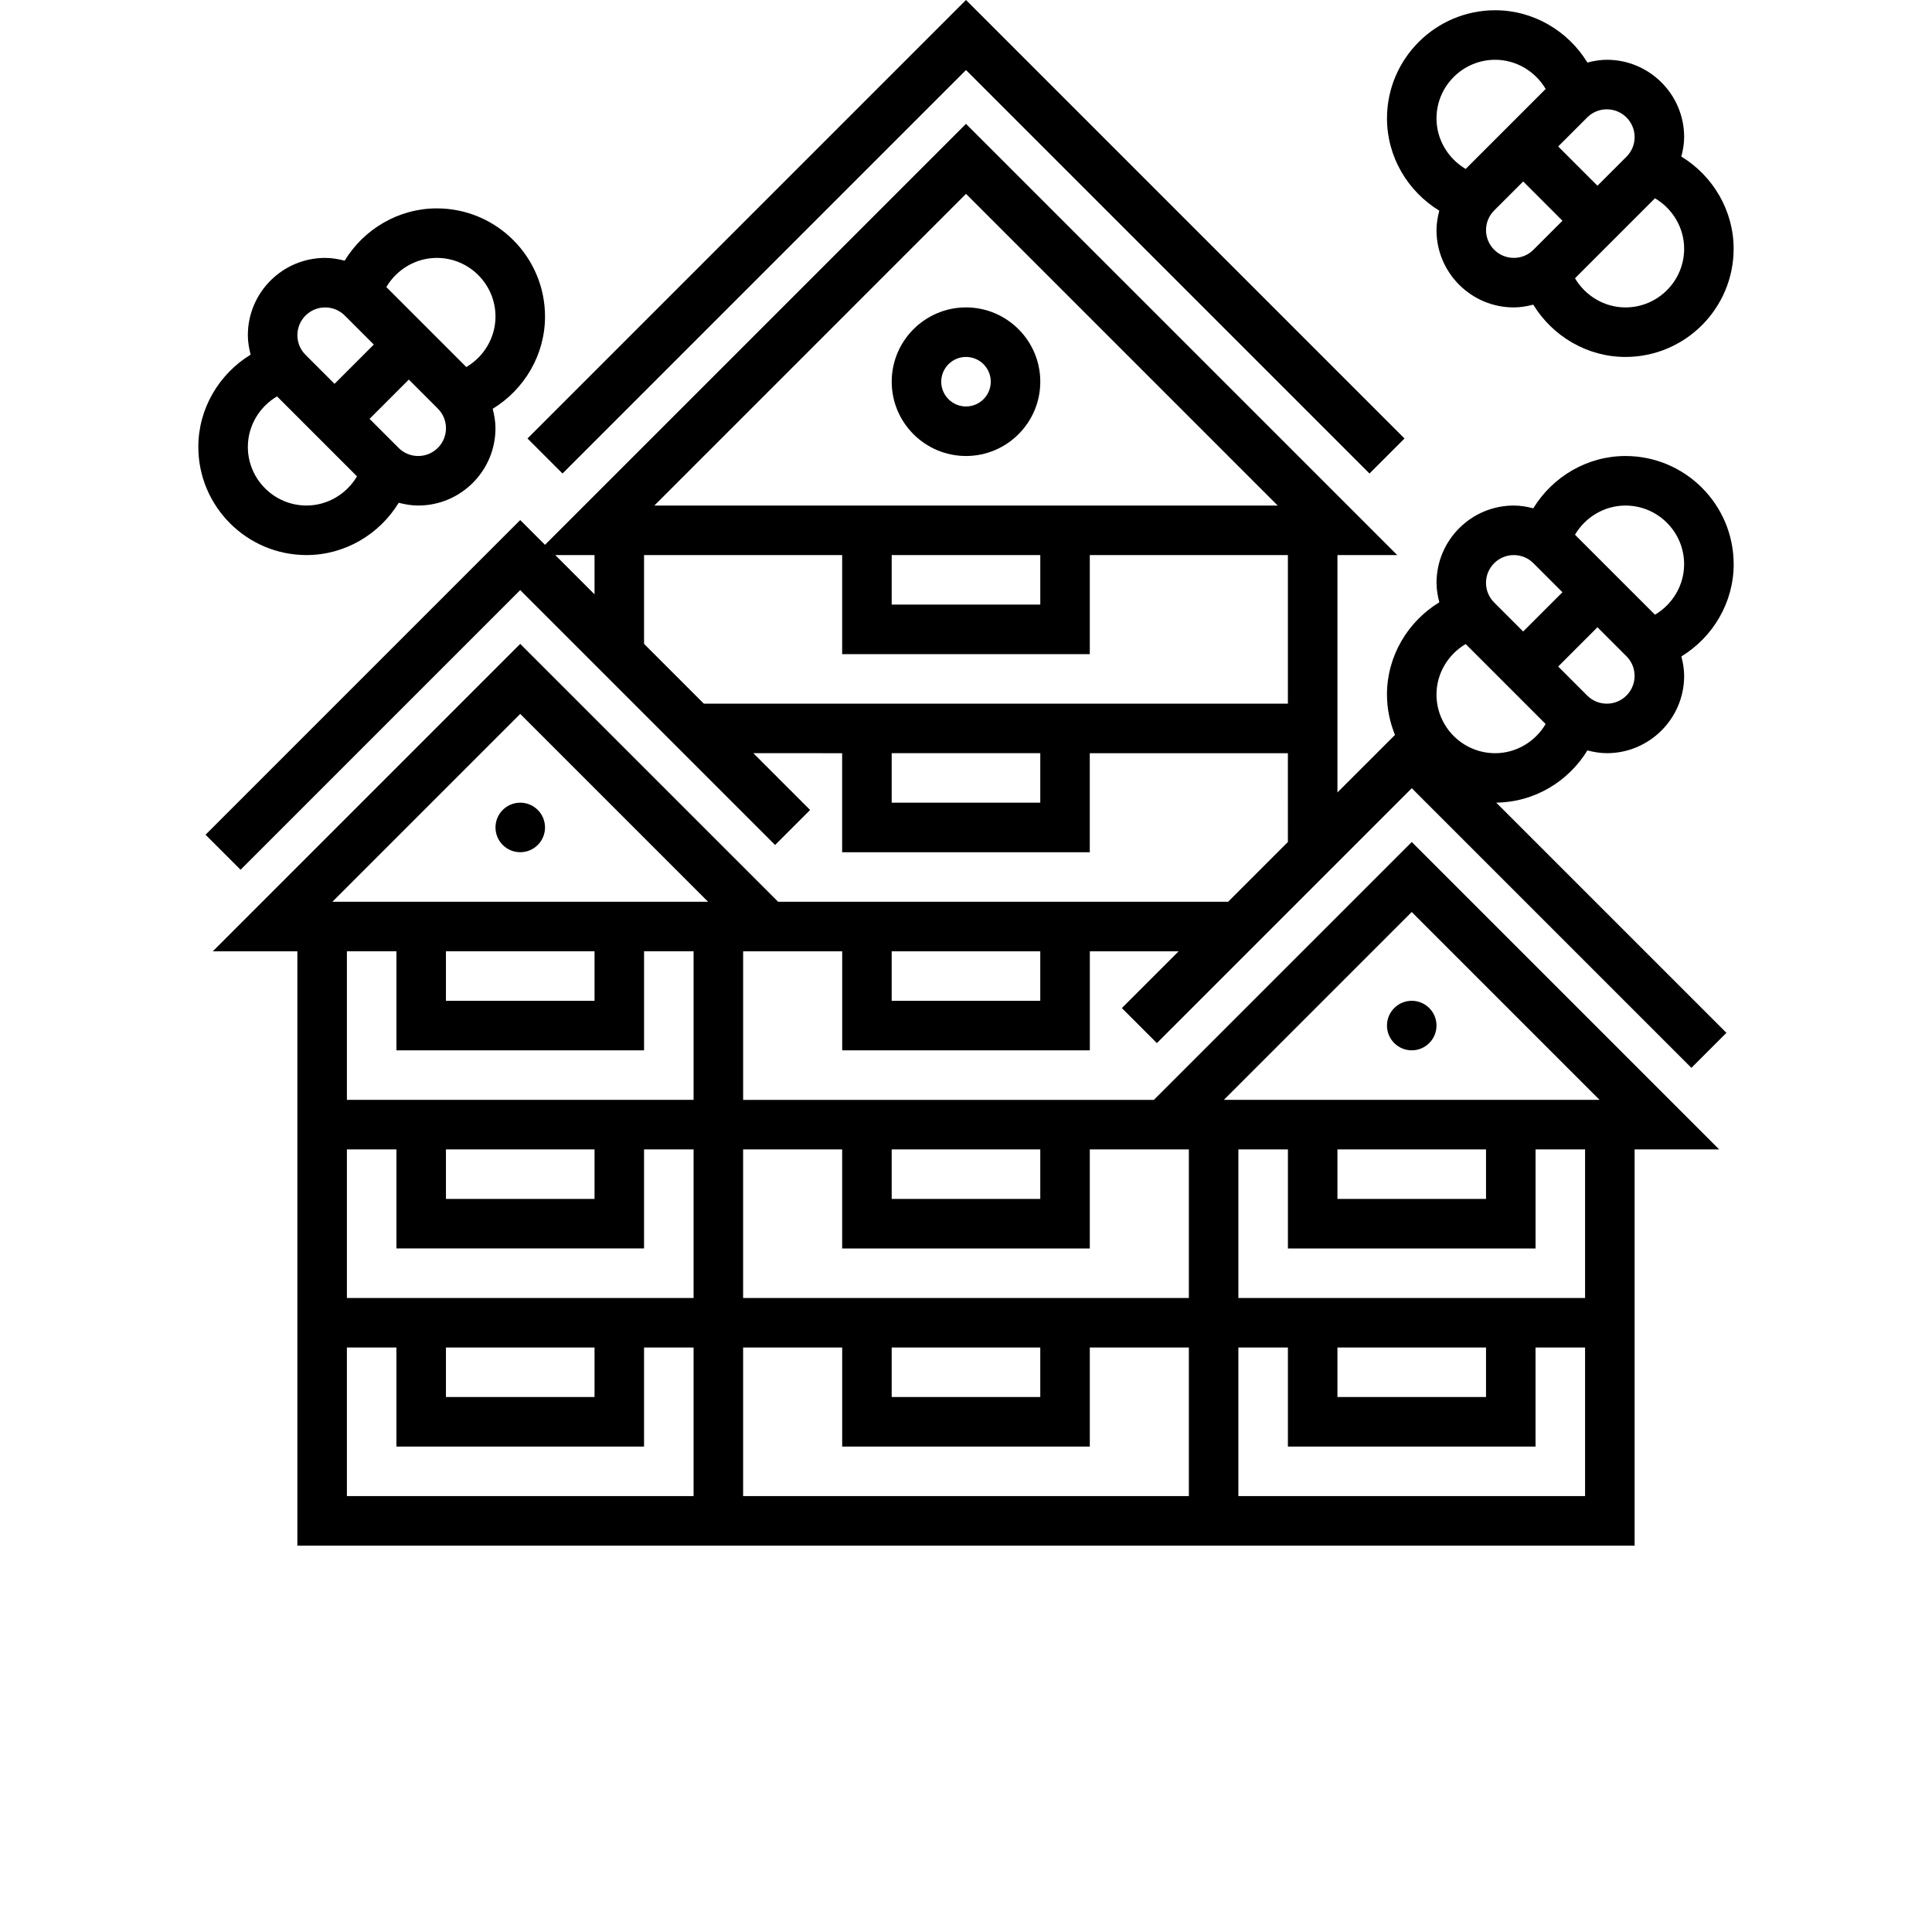 <?xml version="1.0" encoding="UTF-8"?>
<svg width="400pt" height="400pt" version="1.1" viewBox="0 0 700 700" xmlns="http://www.w3.org/2000/svg" xmlns:xlink="http://www.w3.org/1999/xlink">
 <defs>
  <symbol id="m" overflow="visible">
   <path d="m30.047-1.797c-1.543 0.805-3.156 1.406-4.844 1.812-1.68 0.414-3.43 0.625-5.25 0.625-5.449 0-9.766-1.52-12.953-4.562-3.18-3.051-4.766-7.18-4.766-12.391 0-5.227 1.586-9.363 4.766-12.406 3.188-3.051 7.504-4.578 12.953-4.578 1.82 0 3.57 0.211 5.25 0.625 1.688 0.406 3.301 1.012 4.844 1.812v6.766c-1.562-1.062-3.106-1.844-4.625-2.344-1.512-0.5-3.106-0.75-4.781-0.75-3.012 0-5.383 0.965-7.109 2.891-1.719 1.93-2.578 4.59-2.578 7.984 0 3.367 0.859 6.016 2.578 7.953 1.727 1.93 4.098 2.891 7.109 2.891 1.676 0 3.269-0.25 4.781-0.75 1.52-0.5 3.062-1.281 4.625-2.344z"/>
  </symbol>
  <symbol id="h" overflow="visible">
   <path d="m21.984-17.859c-0.68-0.312-1.359-0.547-2.047-0.703-0.68-0.156-1.359-0.234-2.047-0.234-2.012 0-3.562 0.648-4.656 1.938-1.086 1.293-1.625 3.148-1.625 5.562v11.297h-7.844v-24.531h7.844v4.031c1.008-1.602 2.164-2.773 3.469-3.516 1.312-0.738 2.879-1.109 4.703-1.109 0.258 0 0.539 0.012 0.844 0.031 0.312 0.023 0.758 0.07 1.344 0.141z"/>
  </symbol>
  <symbol id="c" overflow="visible">
   <path d="m28.25-12.328v2.234h-18.328c0.188 1.836 0.848 3.215 1.984 4.141 1.145 0.918 2.738 1.375 4.781 1.375 1.656 0 3.348-0.242 5.078-0.734 1.727-0.488 3.504-1.227 5.328-2.219v6.047c-1.855 0.699-3.711 1.227-5.562 1.578-1.855 0.363-3.711 0.547-5.562 0.547-4.438 0-7.891-1.129-10.359-3.391-2.461-2.258-3.688-5.426-3.688-9.5 0-4 1.207-7.144 3.625-9.438 2.414-2.289 5.742-3.438 9.984-3.438 3.852 0 6.938 1.164 9.25 3.484 2.312 2.324 3.469 5.43 3.469 9.312zm-8.047-2.609c0-1.488-0.438-2.688-1.312-3.594-0.867-0.914-2-1.375-3.406-1.375-1.523 0-2.758 0.43-3.703 1.281-0.949 0.855-1.539 2.086-1.766 3.688z"/>
  </symbol>
  <symbol id="b" overflow="visible">
   <path d="m14.766-11.047c-1.637 0-2.871 0.281-3.703 0.844-0.824 0.555-1.234 1.371-1.234 2.453 0 0.992 0.332 1.766 1 2.328 0.664 0.562 1.594 0.844 2.781 0.844 1.469 0 2.707-0.523 3.719-1.578 1.008-1.062 1.516-2.391 1.516-3.984v-0.906zm11.984-2.953v14h-7.906v-3.641c-1.055 1.492-2.242 2.578-3.562 3.266-1.312 0.676-2.914 1.016-4.797 1.016-2.531 0-4.594-0.738-6.188-2.219-1.586-1.488-2.375-3.414-2.375-5.781 0-2.875 0.988-4.984 2.969-6.328 1.977-1.344 5.086-2.016 9.328-2.016h4.625v-0.609c0-1.25-0.492-2.16-1.469-2.734-0.98-0.57-2.508-0.859-4.578-0.859-1.688 0-3.258 0.168-4.703 0.5-1.438 0.336-2.777 0.84-4.016 1.516v-5.984c1.676-0.406 3.359-0.711 5.047-0.922 1.695-0.219 3.394-0.328 5.094-0.328 4.426 0 7.617 0.875 9.578 2.625 1.969 1.742 2.953 4.574 2.953 8.5z"/>
  </symbol>
  <symbol id="g" overflow="visible">
   <path d="m12.328-31.5v6.969h8.094v5.609h-8.094v10.406c0 1.137 0.223 1.906 0.672 2.312 0.457 0.398 1.359 0.594 2.703 0.594h4.031v5.609h-6.719c-3.094 0-5.293-0.645-6.594-1.938-1.293-1.289-1.938-3.484-1.938-6.578v-10.406h-3.891v-5.609h3.891v-6.969z"/>
  </symbol>
  <symbol id="f" overflow="visible">
   <path d="m20.453-20.938v-13.141h7.891v34.078h-7.891v-3.547c-1.074 1.449-2.262 2.512-3.562 3.188-1.305 0.664-2.809 1-4.516 1-3.023 0-5.508-1.203-7.453-3.609-1.938-2.406-2.906-5.5-2.906-9.281s0.969-6.867 2.906-9.266c1.945-2.406 4.43-3.609 7.453-3.609 1.695 0 3.195 0.34 4.5 1.016 1.312 0.68 2.504 1.734 3.578 3.172zm-5.172 15.875c1.688 0 2.969-0.609 3.844-1.828 0.883-1.227 1.328-3.016 1.328-5.359 0-2.332-0.445-4.109-1.328-5.328-0.875-1.227-2.156-1.844-3.844-1.844-1.656 0-2.93 0.617-3.812 1.844-0.887 1.219-1.328 2.996-1.328 5.328 0 2.344 0.441 4.133 1.328 5.359 0.883 1.219 2.156 1.828 3.812 1.828z"/>
  </symbol>
  <symbol id="e" overflow="visible">
   <path d="m16.828-5.062c1.676 0 2.953-0.609 3.828-1.828 0.883-1.227 1.328-3.016 1.328-5.359 0-2.332-0.445-4.109-1.328-5.328-0.875-1.227-2.152-1.844-3.828-1.844-1.688 0-2.981 0.617-3.875 1.844-0.898 1.23-1.344 3.008-1.344 5.328 0 2.324 0.445 4.106 1.344 5.344 0.895 1.23 2.188 1.844 3.875 1.844zm-5.219-15.875c1.082-1.438 2.281-2.492 3.594-3.172 1.312-0.676 2.82-1.016 4.531-1.016 3.019 0 5.5 1.203 7.438 3.609 1.945 2.398 2.922 5.484 2.922 9.266s-0.977 6.875-2.922 9.281c-1.938 2.406-4.418 3.609-7.438 3.609-1.711 0-3.219-0.34-4.531-1.016-1.312-0.688-2.512-1.742-3.594-3.172v3.547h-7.844v-34.078h7.844z"/>
  </symbol>
  <symbol id="a" overflow="visible">
   <path d="m0.547-24.531h7.844l6.594 16.641 5.609-16.641h7.844l-10.328 26.859c-1.031 2.727-2.242 4.633-3.625 5.719-1.375 1.094-3.195 1.641-5.453 1.641h-4.547v-5.156h2.453c1.332 0 2.301-0.215 2.906-0.641 0.602-0.418 1.078-1.172 1.422-2.266l0.219-0.688z"/>
  </symbol>
  <symbol id="d" overflow="visible">
   <path d="m4.125-32.703h22.75v6.375h-14.328v6.094h13.469v6.375h-13.469v7.484h14.812v6.375h-23.234z"/>
  </symbol>
  <symbol id="l" overflow="visible">
   <path d="m3.5-9.547v-14.984h7.891v2.453c0 1.324-0.012 2.992-0.031 5-0.012 2.012-0.016 3.352-0.016 4.016 0 1.98 0.051 3.406 0.156 4.281 0.102 0.867 0.281 1.492 0.531 1.875 0.312 0.512 0.727 0.906 1.25 1.188 0.52 0.281 1.113 0.422 1.781 0.422 1.633 0 2.922-0.625 3.859-1.875 0.938-1.258 1.406-3.008 1.406-5.25v-12.109h7.844v24.531h-7.844v-3.547c-1.188 1.43-2.445 2.484-3.766 3.172-1.312 0.676-2.766 1.016-4.359 1.016-2.836 0-4.996-0.867-6.484-2.609-1.48-1.738-2.219-4.266-2.219-7.578z"/>
  </symbol>
  <symbol id="k" overflow="visible">
   <path d="m23.594-23.766v6.391c-1.074-0.727-2.148-1.266-3.219-1.609-1.074-0.352-2.184-0.531-3.328-0.531-2.199 0-3.906 0.641-5.125 1.922-1.219 1.273-1.828 3.055-1.828 5.344 0 2.293 0.609 4.078 1.828 5.359s2.926 1.922 5.125 1.922c1.219 0 2.379-0.18 3.484-0.547 1.102-0.363 2.125-0.906 3.062-1.625v6.422c-1.23 0.449-2.477 0.785-3.734 1.016-1.262 0.227-2.527 0.344-3.797 0.344-4.43 0-7.891-1.133-10.391-3.406-2.5-2.269-3.75-5.43-3.75-9.484 0-4.039 1.25-7.195 3.75-9.469 2.5-2.269 5.961-3.406 10.391-3.406 1.281 0 2.547 0.117 3.797 0.344 1.25 0.23 2.492 0.57 3.734 1.016z"/>
  </symbol>
  <symbol id="j" overflow="visible">
   <path d="m3.766-34.078h7.844v34.078h-7.844z"/>
  </symbol>
  <symbol id="i" overflow="visible">
   <path d="m11.609-3.547v12.875h-7.844v-33.859h7.844v3.594c1.082-1.438 2.281-2.492 3.594-3.172 1.312-0.676 2.82-1.016 4.531-1.016 3.019 0 5.5 1.203 7.438 3.609 1.945 2.398 2.922 5.484 2.922 9.266s-0.977 6.875-2.922 9.281c-1.938 2.406-4.418 3.609-7.438 3.609-1.711 0-3.219-0.34-4.531-1.016-1.312-0.688-2.512-1.742-3.594-3.172zm5.219-15.875c-1.688 0-2.981 0.617-3.875 1.844-0.898 1.23-1.344 3.008-1.344 5.328 0 2.324 0.445 4.106 1.344 5.344 0.895 1.23 2.188 1.844 3.875 1.844 1.676 0 2.953-0.609 3.828-1.828 0.883-1.227 1.328-3.016 1.328-5.359 0-2.332-0.445-4.109-1.328-5.328-0.875-1.227-2.152-1.844-3.828-1.844z"/>
  </symbol>
 </defs>
 <g>
  <path d="m197.47 299.8c0 4.957-4.016 8.973-8.973 8.973-4.953 0-8.969-4.016-8.969-8.973 0-4.953 4.016-8.973 8.969-8.973 4.957 0 8.973 4.019 8.973 8.973"/>
  <path d="m520.47 371.58c0 4.953-4.016 8.973-8.969 8.973-4.957 0-8.973-4.019-8.973-8.973 0-4.957 4.016-8.973 8.973-8.973 4.953 0 8.969 4.016 8.969 8.973"/>
  <path d="m203.81 171.56 146.19-146.18 146.19 146.18 12.688-12.684-158.88-158.88-158.88 158.88z"/>
  <path d="m350 111.38c-14.84 0-26.918 12.078-26.918 26.918 0 14.84 12.078 26.918 26.918 26.918s26.918-12.078 26.918-26.918c0-14.84-12.078-26.918-26.918-26.918zm0 35.891c-4.945 0-8.973-4.027-8.973-8.973 0-4.945 4.027-8.973 8.973-8.973s8.973 4.027 8.973 8.973c0 4.941-4.027 8.973-8.973 8.973z"/>
  <path d="m111.06 201.11c13.844 0 26.406-7.484 33.402-18.949 2.289 0.594 4.629 1.004 7.051 1.004 15.441 0 28.004-12.562 28.004-28.004 0-2.422-0.414-4.766-1.004-7.051 11.477-6.996 18.957-19.566 18.957-33.41 0-21.613-17.586-39.199-39.199-39.199-13.844 0-26.406 7.484-33.402 18.949-2.289-0.594-4.629-1.004-7.051-1.004-15.453-0.004-28.016 12.559-28.016 28 0 2.422 0.414 4.766 1.004 7.051-11.465 7.008-18.949 19.57-18.949 33.414 0 21.613 17.586 39.199 39.203 39.199zm40.465-35.891c-2.691 0-5.215-1.051-7.113-2.941l-10.516-10.516 14.227-14.23 10.516 10.516c1.895 1.902 2.945 4.426 2.945 7.117 0 5.543-4.516 10.055-10.059 10.055zm6.746-71.777c11.719 0 21.254 9.539 21.254 21.254 0 7.625-4.191 14.535-10.57 18.293l-28.98-28.98c3.762-6.375 10.672-10.566 18.297-10.566zm-40.465 17.945c2.691 0 5.215 1.051 7.113 2.941l10.516 10.516-14.227 14.23-10.516-10.516c-1.895-1.902-2.945-4.422-2.945-7.113 0-5.547 4.512-10.059 10.059-10.059zm-17.434 32.23 28.973 28.973c-3.758 6.379-10.668 10.57-18.293 10.57-11.711 0.004-21.25-9.531-21.25-21.25 0-7.625 4.191-14.535 10.57-18.293z"/>
  <path d="m628.14 204.42c0-21.613-17.586-39.199-39.199-39.199-13.844 0-26.406 7.484-33.402 18.949-2.289-0.594-4.629-1.004-7.051-1.004-15.441 0-28.004 12.562-28.004 28.004 0 2.422 0.414 4.766 1.004 7.051-11.48 7.004-18.961 19.566-18.961 33.41 0 5.188 1.066 10.113 2.898 14.645l-20.844 20.84v-86.008h21.66l-156.25-156.24-152.53 152.53-8.973-8.973-114.01 114.01 12.688 12.688 101.32-101.32 92.352 92.352 12.688-12.688-20.574-20.574 32.176 0.004v35.891h89.723v-35.891h71.777l0.004 32.172-21.66 21.66h-163.04l-93.441-93.438-111.38 111.38h30.633v215.34h484.51v-143.56h30.633l-111.38-111.38-93.441 93.438h-148.81v-53.836h35.891v35.891h89.723v-35.891h32.176l-20.574 20.574 12.688 12.688 92.352-92.352 101.32 101.32 12.688-12.688-83.406-83.406c13.691-0.133 26.102-7.562 33.035-18.922 2.289 0.594 4.629 1.004 7.051 1.004 15.441 0 28.004-12.562 28.004-28.004 0-2.422-0.414-4.766-1.004-7.051 11.465-6.996 18.949-19.566 18.949-33.41zm-278.14-134.18 112.93 112.93h-225.85zm-26.918 130.87h53.836v17.945h-53.836zm-107.67 0v14.23l-14.23-14.23zm161.5 89.723h-53.836v-17.945h53.836zm-121.9-35.887-21.66-21.66v-32.176h71.777v35.891h89.723v-35.891h71.777v53.836zm-66.523 3.715 68.062 68.062h-136.12zm-26.914 86.008h53.836v17.945h-53.836zm0 71.777h53.836v17.945h-53.836zm71.777 35.891v-35.891h17.945v53.836h-125.61v-53.836h17.945v35.891zm-71.777 35.891h53.836v17.945h-53.836zm-35.891 0h17.945v35.891h89.723v-35.891h17.945v53.836l-125.61-0.004zm197.39 0h53.836v17.945h-53.836zm71.781 35.887v-35.891h35.891v53.836h-161.5v-53.836h35.891v35.891zm53.832 17.945v-53.836h17.945v35.891h89.723v-35.891h17.945v53.836zm35.891-53.832h53.836v17.945h-53.836zm89.723-17.945h-125.61v-53.836h17.945v35.891h89.723v-35.891h17.945zm-89.723-53.836h53.836v17.945h-53.836zm26.918-86.008 68.062 68.062h-136.13zm-188.42 86.008h53.836v17.945h-53.836zm-17.945 0v35.891h89.723v-35.891h35.891v53.836h-161.5v-53.836zm-53.832-17.945h-125.61v-53.836h17.945v35.891h89.723v-35.891h17.945zm125.61-35.887h-53.836v-17.945h53.836zm171.56-161.5c2.691 0 5.215 1.051 7.113 2.941l10.516 10.516-14.227 14.23-10.516-10.516c-1.895-1.898-2.945-4.422-2.945-7.113 0-5.543 4.516-10.059 10.059-10.059zm-6.746 71.781c-11.719 0-21.254-9.539-21.254-21.254 0-7.625 4.191-14.535 10.57-18.293l28.973 28.973c-3.754 6.383-10.664 10.574-18.289 10.574zm40.465-17.945c-2.691 0-5.215-1.051-7.113-2.941l-10.516-10.516 14.23-14.23 10.516 10.516c1.891 1.898 2.941 4.422 2.941 7.113 0 5.543-4.512 10.059-10.059 10.059zm17.434-32.23-28.98-28.98c3.758-6.379 10.668-10.57 18.293-10.57 11.719 0 21.254 9.539 21.254 21.254 0.004 7.629-4.188 14.539-10.566 18.297z"/>
  <path d="m521.48 76.328c-0.594 2.289-1.008 4.629-1.008 7.051 0 15.441 12.562 28.004 28.004 28.004 2.422 0 4.766-0.414 7.051-1.004 7 11.465 19.57 18.949 33.402 18.949 21.613 0 39.199-17.586 39.199-39.199 0-13.844-7.484-26.406-18.949-33.402 0.605-2.293 1.02-4.633 1.02-7.066 0-15.441-12.562-28.004-28.004-28.004-2.422 0-4.766 0.414-7.051 1.004-7-11.465-19.57-18.949-33.402-18.949-21.625 0.004-39.211 17.59-39.211 39.203 0 13.844 7.481 26.414 18.949 33.414zm16.938 7.051c0-2.691 1.051-5.215 2.941-7.113l10.52-10.516 14.23 14.23-10.516 10.516c-1.902 1.895-4.422 2.941-7.113 2.941-5.547 0-10.062-4.512-10.062-10.059zm50.523 28.004c-7.625 0-14.535-4.191-18.293-10.57l28.973-28.973c6.387 3.754 10.578 10.66 10.578 18.289 0 11.715-9.539 21.254-21.258 21.254zm3.312-61.723c0 2.691-1.051 5.215-2.941 7.113l-10.52 10.52-14.23-14.23 10.516-10.516c1.902-1.895 4.422-2.941 7.113-2.941 5.551 0 10.062 4.512 10.062 10.055zm-50.523-28c7.625 0 14.535 4.191 18.293 10.57l-28.98 28.98c-6.379-3.762-10.57-10.668-10.57-18.297 0-11.719 9.539-21.254 21.258-21.254z"/>
 </g>
</svg>
